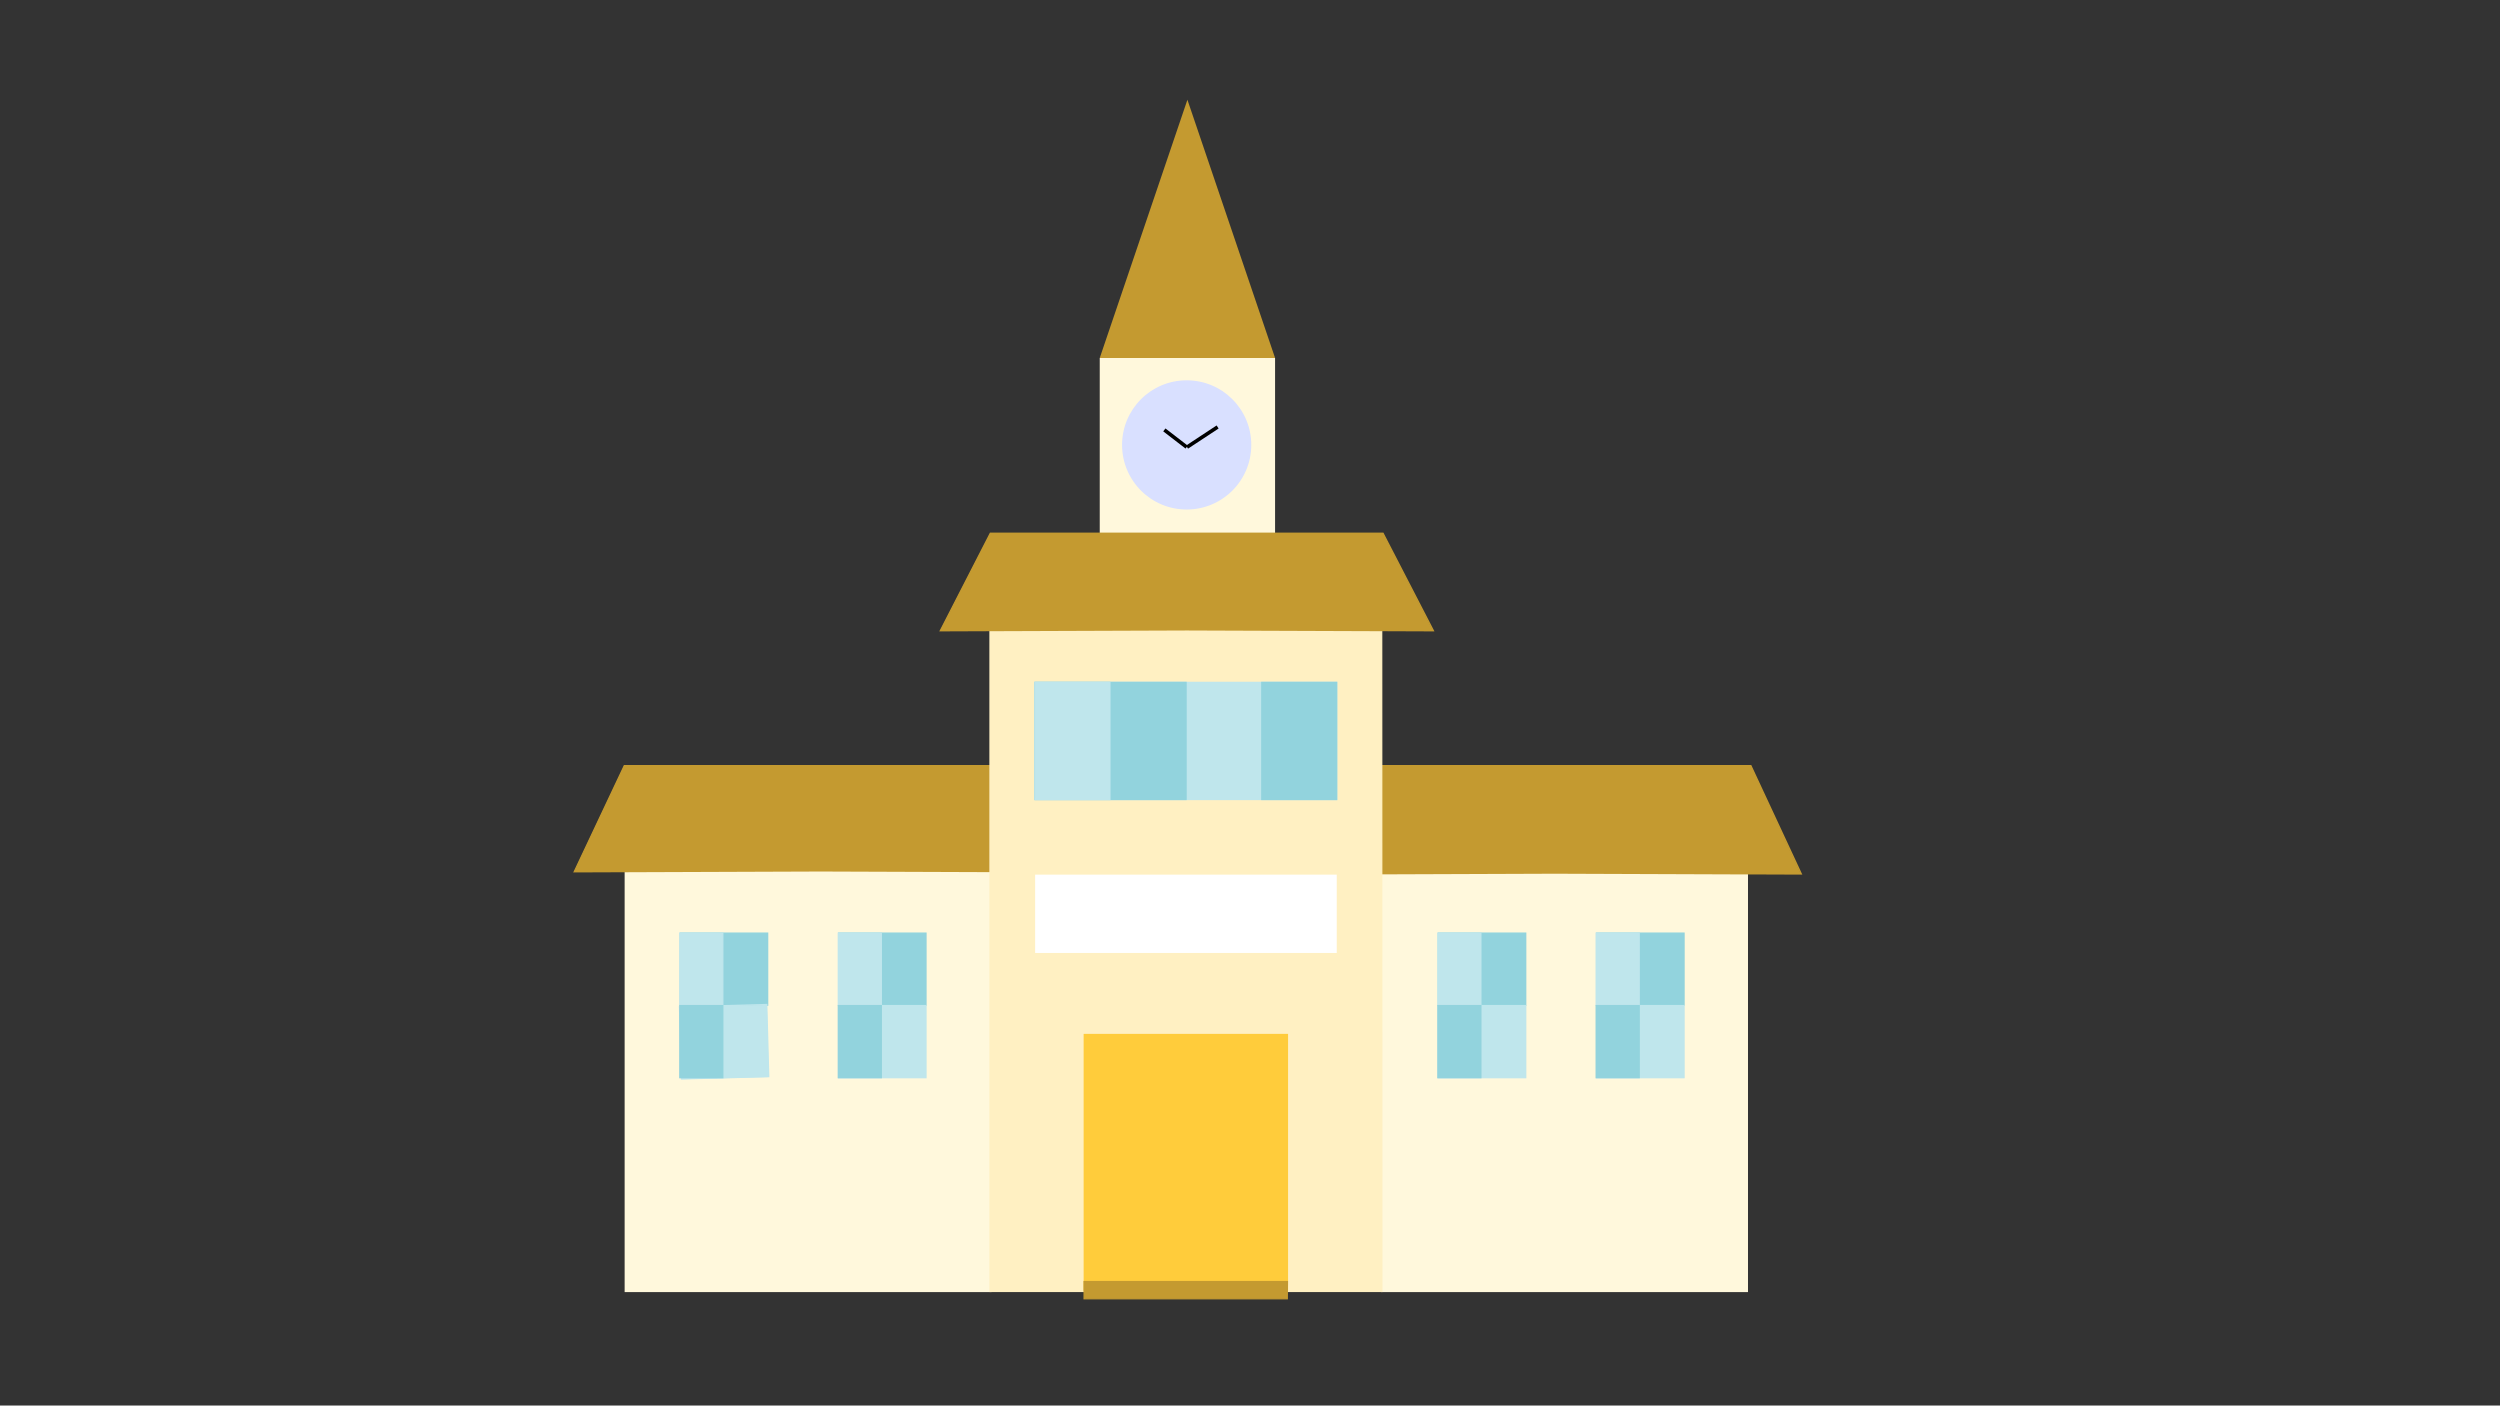 <?xml version="1.0" encoding="utf-8"?>
<!-- Generator: Adobe Illustrator 22.0.1, SVG Export Plug-In . SVG Version: 6.00 Build 0)  -->
<svg version="1.1" id="Layer_1" xmlns="http://www.w3.org/2000/svg" xmlns:xlink="http://www.w3.org/1999/xlink" x="0px" y="0px"
	 viewBox="0 0 1366 768" style="enable-background:new 0 0 1366 768;" xml:space="preserve">
<rect x="0" y="0" width="1366" height="768" fill="#333333" stroke="none"/>
<style type="text/css">
	.st0{fill:#FFF8DC;}
	.st1{fill:#C49A30;}
	.st2{fill:#FFFFFF;}
	.st3{fill:#FFF0C2;}
	.st4{fill:#BFE6EC;}
	.st5{fill:#92D3DD;}
	.st6{fill:none;}
	.st7{fill:#FFCC3B;}
	.st8{fill:#D9E0FF;}
	.st9{fill:none;stroke:#000000;stroke-width:2;stroke-miterlimit:10;}
</style>
<g>
	<rect x="341.7" y="461.1" class="st0" width="199.8" height="244.6"/>
	<path class="st0" d="M541.1,461.4v243.8h-199V461.4H541.1 M541.8,460.7H341.3V706h200.5V460.7L541.8,460.7z"/>
</g>
<g>
	<rect x="755" y="461" class="st0" width="199.8" height="244.6"/>
	<path class="st0" d="M954.3,461.3v243.8h-199V461.3H954.3 M955.1,460.7H754.6V706h200.5V460.7L955.1,460.7z"/>
</g>
<g>
	<polygon class="st1" points="341,418.5 555.7,418.5 582.9,476.1 448.4,475.6 313.8,476.1 	"/>
	<path class="st1" d="M555.5,418.9l26.8,56.5l-133.9-0.5l-133.9,0.5l26.8-56.5h0.4h213.4H555.5 M555.9,418h-0.8H341.7h-0.8
		l-27.7,58.7l135.3-0.5l135.3,0.5L555.9,418L555.9,418z"/>
</g>
<g>
	<polygon class="st1" points="742,418.5 956.7,418.5 983.9,477.4 849.4,476.8 714.8,477.4 	"/>
	<path class="st1" d="M956.5,419l26.8,57.7l-133.9-0.5l-133.9,0.5l26.8-57.7h0.4h213.4H956.5 M956.9,418h-0.8H742.7h-0.8l-27.7,59.9
		l135.3-0.5l135.3,0.5L956.9,418L956.9,418z"/>
</g>
<rect x="600.9" y="195.6" class="st0" width="95.8" height="95.8"/>
<g>
	<rect x="565.6" y="372.9" class="st2" width="164.8" height="63.9"/>
	<path d="M730,373.2v63.2H566v-63.2H730 M730.7,372.5H565.2v64.7h165.5V372.5L730.7,372.5z"/>
</g>
<g>
	<rect x="540.9" y="334.2" class="st3" width="214" height="371.4"/>
	<path class="st3" d="M754.6,334.6v370.7H541.3V334.6H754.6 M755.3,333.8H540.6V706h214.8L755.3,333.8L755.3,333.8z"/>
</g>
<g>
	<rect x="565.6" y="372.9" class="st4" width="164.8" height="63.9"/>
	<path class="st4" d="M730,373.2v63.2H566v-63.2H730 M730.7,372.5H565.2v64.7h165.5V372.5L730.7,372.5z"/>
</g>
<g>
	<rect x="565.6" y="372.9" class="st5" width="82.5" height="63.9"/>
	<path class="st5" d="M647.7,373.2v63.2H566v-63.2H647.7 M648.4,372.5h-83.2v64.7h83.2V372.5L648.4,372.5z"/>
</g>
<g>
	<rect x="565.6" y="372.9" class="st4" width="40.9" height="63.9"/>
	<path class="st4" d="M606.1,373.2v63.2H566v-63.2H606.1 M606.8,372.5h-41.6v64.7h41.6V372.5L606.8,372.5z"/>
</g>
<g>
	<rect x="689.5" y="372.9" class="st5" width="40.9" height="63.9"/>
	<path class="st5" d="M730,373.2v63.2h-40.1v-63.2H730 M730.7,372.5h-41.6v64.7h41.6V372.5L730.7,372.5z"/>
</g>
<g>
	<rect x="565.6" y="477.9" class="st2" width="164.8" height="42.8"/>
	<path class="st6" d="M730,478.2v42.1H566v-42.1L730,478.2"/>
</g>
<g>
	<rect x="592.5" y="565.2" class="st7" width="111" height="139.5"/>
	<path class="st7" d="M703.1,565.6v138.8H592.9V565.6H703.1 M703.9,564.9H592.1v140.3h111.7V564.9H703.9z"/>
</g>
<g>
	<rect x="371.7" y="509.9" class="st5" width="47.7" height="39.4"/>
	<path class="st5" d="M419,510.3v38.6h-46.9v-38.6L419,510.3 M419.8,509.5h-48.4v40.1h48.4V509.5L419.8,509.5z"/>
</g>
<g>
	<rect x="371.5" y="509.9" class="st4" width="23.5" height="39.4"/>
	<path class="st4" d="M394.6,510.3v38.6h-22.7v-38.6L394.6,510.3 M395.3,509.5h-24.2v40.1h24.2V509.5L395.3,509.5z"/>
</g>
<g>
	
		<rect x="371.7" y="549.5" transform="matrix(1 -2.624019e-02 2.624019e-02 1 -14.8 10.575)" class="st4" width="47.7" height="39.4"/>
	<path class="st4" d="M418.5,549.3l1,38.6l-46.9,1.2l-1-38.6L418.5,549.3 M419.3,548.5l-48.4,1.3l1.1,40.1l48.4-1.3L419.3,548.5
		L419.3,548.5z"/>
</g>
<g>
	<rect x="371.5" y="549.5" class="st5" width="23.5" height="39.4"/>
	<path class="st5" d="M394.6,549.9v38.6h-22.7v-38.6H394.6 M395.3,549.1h-24.2v40.1h24.2V549.1L395.3,549.1z"/>
</g>
<g>
	<rect x="458.3" y="509.9" class="st5" width="47.7" height="39.4"/>
	<path class="st5" d="M505.6,510.3v38.6h-46.9v-38.6L505.6,510.3 M506.3,509.5h-48.4v40.1h48.4V509.5L506.3,509.5z"/>
</g>
<g>
	<rect x="458" y="509.9" class="st4" width="23.5" height="39.4"/>
	<path class="st4" d="M481.1,510.3v38.6h-22.7v-38.6L481.1,510.3 M481.9,509.5h-24.2v40.1h24.2V509.5L481.9,509.5z"/>
</g>
<g>
	<rect x="458.3" y="549.5" class="st4" width="47.7" height="39.4"/>
	<path class="st4" d="M505.6,549.9v38.6h-46.9v-38.6H505.6 M506.3,549.1h-48.4v40.1h48.4V549.1L506.3,549.1z"/>
</g>
<g>
	<rect x="458" y="549.5" class="st5" width="23.5" height="39.4"/>
	<path class="st5" d="M481.1,549.9v38.6h-22.7v-38.6H481.1 M481.9,549.1h-24.2v40.1h24.2V549.1L481.9,549.1z"/>
</g>
<g>
	<rect x="785.9" y="509.9" class="st5" width="47.7" height="39.4"/>
	<path class="st5" d="M833.2,510.3v38.6h-46.9v-38.6L833.2,510.3 M834,509.5h-48.4v40.1H834V509.5L834,509.5z"/>
</g>
<g>
	<rect x="785.7" y="509.9" class="st4" width="23.5" height="39.4"/>
	<path class="st4" d="M808.8,510.3v38.6h-22.7v-38.6L808.8,510.3 M809.5,509.5h-24.2v40.1h24.2V509.5L809.5,509.5z"/>
</g>
<g>
	<rect x="785.9" y="549.5" class="st4" width="47.7" height="39.4"/>
	<path class="st4" d="M833.2,549.9v38.6h-46.9v-38.6H833.2 M834,549.1h-48.4v40.1H834V549.1L834,549.1z"/>
</g>
<g>
	<rect x="785.7" y="549.5" class="st5" width="23.5" height="39.4"/>
	<path class="st5" d="M808.8,549.9v38.6h-22.7v-38.6H808.8 M809.5,549.1h-24.2v40.1h24.2V549.1L809.5,549.1z"/>
</g>
<g>
	<rect x="872.5" y="509.9" class="st5" width="47.7" height="39.4"/>
	<path class="st5" d="M919.7,510.3v38.6h-46.9v-38.6L919.7,510.3 M920.5,509.5h-48.4v40.1h48.4V509.5L920.5,509.5z"/>
</g>
<g>
	<rect x="872.2" y="509.9" class="st4" width="23.5" height="39.4"/>
	<path class="st4" d="M895.3,510.3v38.6h-22.7v-38.6L895.3,510.3 M896,509.5h-24.2v40.1H896V509.5L896,509.5z"/>
</g>
<g>
	<rect x="872.5" y="549.5" class="st4" width="47.7" height="39.4"/>
	<path class="st4" d="M919.7,549.9v38.6h-46.9v-38.6H919.7 M920.5,549.1h-48.4v40.1h48.4V549.1L920.5,549.1z"/>
</g>
<g>
	<rect x="872.2" y="549.5" class="st5" width="23.5" height="39.4"/>
	<path class="st5" d="M895.3,549.9v38.6h-22.7v-38.6H895.3 M896,549.1h-24.2v40.1H896V549.1L896,549.1z"/>
</g>
<g>
	<rect x="592.4" y="700.3" class="st1" width="111" height="9.3"/>
	<path class="st1" d="M703,700.7v8.6H592.8v-8.6H703 M703.8,699.9H592V710h111.7L703.8,699.9L703.8,699.9z"/>
</g>
<g>
	<polygon class="st1" points="541,291.5 755.7,291.5 782.9,344.5 648.4,344 513.8,344.5 	"/>
	<path class="st1" d="M755.5,291.9l26.8,52l-133.9-0.5l-133.9,0.5l26.8-52h0.4h213.4H755.5 M755.9,291h-0.8H541.7h-0.8l-27.7,54
		l135.3-0.5l135.3,0.5L755.9,291L755.9,291z"/>
</g>
<g>
	<circle class="st8" cx="648.4" cy="243.1" r="34.9"/>
	<path class="st8" d="M648.4,208.6c19,0,34.5,15.5,34.5,34.5s-15.5,34.5-34.5,34.5s-34.5-15.5-34.5-34.5S629.3,208.6,648.4,208.6
		 M648.4,207.8c-19.5,0-35.3,15.8-35.3,35.3s15.8,35.3,35.3,35.3s35.3-15.8,35.3-35.3S667.9,207.8,648.4,207.8L648.4,207.8z"/>
</g>
<g>
	<line class="st9" x1="636.2" y1="234.9" x2="648.4" y2="244.3"/>
</g>
<g>
	<line class="st9" x1="648.6" y1="244.3" x2="665.3" y2="233.3"/>
</g>
<polygon class="st1" points="696.7,195.6 600.9,195.6 648.8,54.5 "/>
</svg>
